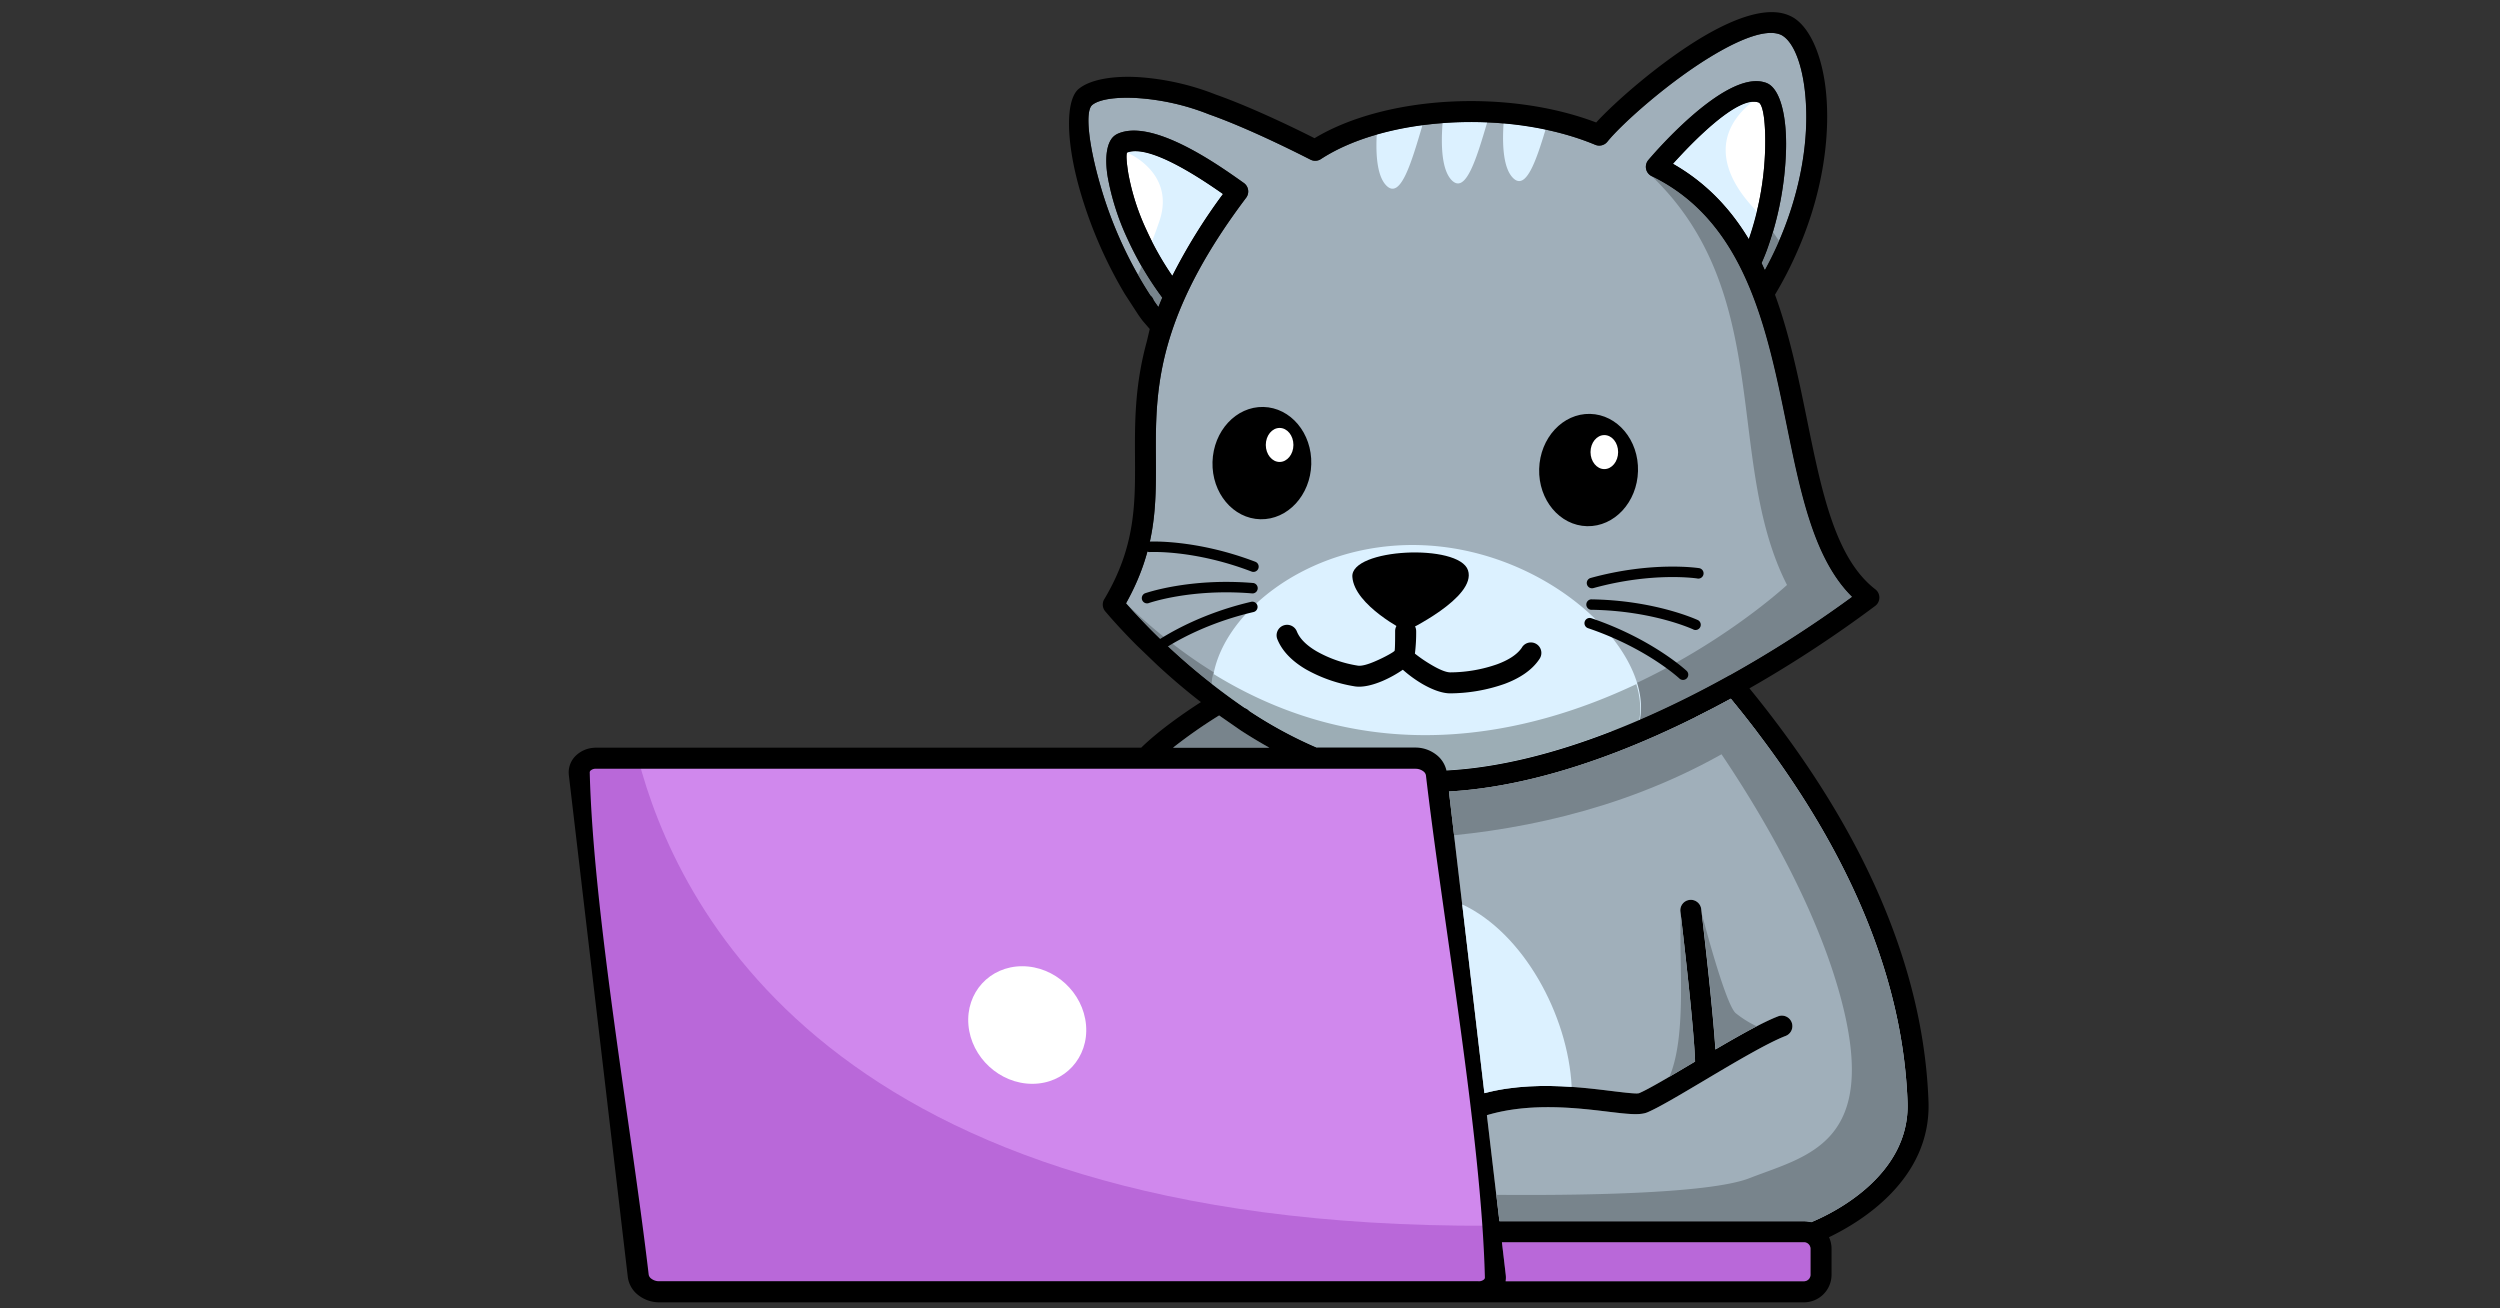 <svg xmlns="http://www.w3.org/2000/svg" viewBox="0 0 1200 628"><rect x="0" y="0" width="1200" height="628" fill="#333333" stroke="none"/><defs><style>.cls-1{fill:#a0afba;}.cls-2{fill:#78848c;}.cls-3{fill:#dcf1ff;}.cls-4{fill:#9cadb5;}.cls-5,.cls-7{fill:#fff;}.cls-6,.cls-7,.cls-8,.cls-9{fill-rule:evenodd;}.cls-8{fill:#d088ed;}.cls-10,.cls-9{fill:#b968d9;}</style></defs><g id="Layer_1" data-name="Layer 1"><path class="cls-1" d="M848.35,119.64q-1.27,3.44-2.71,6.62c.53,1.1,1,2.21,1.54,3.33q3.17-5.81,5.77-11.57c11-24.43,14.81-48.13,14-66.81-.74-17.66-5.29-30.33-11.32-34.09a5.56,5.56,0,0,0-.75-.41c-6.72-3-18.9,1.74-31.92,9.42-21.66,12.79-44.45,33.35-51.26,41.72a5,5,0,0,1-6,1.63C745.32,61,720.3,57.56,696.39,58.84s-46.64,7.26-62.33,17.5a5,5,0,0,1-5.07.26c-.08,0-27.34-14.2-48.61-21.69l-.2-.08a113.13,113.13,0,0,0-34.11-7.75c-10.16-.61-18.17.52-21.64,3.18l-.18.15c-3.44,2.89-1.84,18.53,3.84,38.29a198.22,198.22,0,0,0,24.15,53.14,5,5,0,0,1,1.57,2.32c.73,1.06,1.47,2.11,2.22,3.14.58-1.46,1.18-2.93,1.82-4.43a156.29,156.29,0,0,1-16.6-28.12,120.67,120.67,0,0,1-9.57-29.93c-1.55-9.63-.34-16.86,3.26-19.66v0a7.79,7.79,0,0,1,1.51-.93h0c16.43-7.46,47.42,14.33,58.46,22.09l2.24,1.59a5,5,0,0,1,1,7c-19.21,25.51-29.93,46.59-35.91,64.91l-.13.4c-7.48,23.15-7.38,41.87-7.28,59.51.12,22.74.23,43.78-14.35,69.87a310.34,310.34,0,0,0,57,50.27,5.08,5.08,0,0,1,2.1,1.4c13.88,9.13,29.42,17.34,45.91,22.61h34c4.42,0,8.44,2.66,9.65,6.15,27.07-.58,56.13-7.94,84.69-19.07,12.48-4.87,24.85-10.45,36.91-16.5l.21-.11A561.91,561.91,0,0,0,889,286.49c-18.27-18.06-24.64-49.22-31.47-82.68-9.47-46.38-19.9-97.43-64.59-119.18a5.4,5.4,0,0,1-1.13-.72,5,5,0,0,1-.59-7.1c.11-.13,36.32-43.44,55.9-37.25a5.18,5.18,0,0,1,.56.17c.24.09.49.2.77.33,6.11,3,9.23,15.67,8.85,31.67a154.37,154.37,0,0,1-9,47.91Z"/><path class="cls-2" d="M546.23,132c1.9,3.34,3.9,6.62,6,9.81a5,5,0,0,1,1.57,2.32c.73,1.06,1.47,2.11,2.22,3.14.58-1.46,1.18-2.93,1.82-4.43a152.52,152.52,0,0,1-9.83-15c-.6,1.39-1.19,2.77-1.79,4.13Z"/><path class="cls-2" d="M848.35,119.64q-1.27,3.44-2.71,6.62c.53,1.1,1,2.21,1.54,3.33q3.17-5.81,5.77-11.57c.35-.78.69-1.56,1-2.34-.89-1.37-1.86-2.79-2.9-4.24-.82,2.79-1.73,5.53-2.73,8.2Zm-307.84,170a310.34,310.34,0,0,0,57,50.27,5.08,5.08,0,0,1,2.1,1.4c13.88,9.13,29.42,17.34,45.91,22.61h34c4.42,0,8.44,2.66,9.65,6.15,27.07-.58,56.13-7.94,84.69-19.07,12.48-4.87,24.85-10.45,36.91-16.5l.21-.11A561.91,561.91,0,0,0,889,286.49c-18.27-18.06-24.64-49.22-31.47-82.68-9.47-46.38-19.9-97.43-64.59-119.18,59,56.82,34.65,136.8,64.82,196.15,0,0-166,154.69-317.28,8.89Z"/><path class="cls-3" d="M741.88,62.2a164.49,164.49,0,0,0-20.16-3c-.74,11.09,0,21.86,4.66,26.35,6.06,5.84,10.87-8,15.5-23.4Zm-28-3.46c-5.83-.24-11.67-.21-17.45.1-1.33.07-2.65.16-4,.26-.87,11.52-.26,22.92,4.57,27.58,6.66,6.4,11.79-10.83,16.85-27.94Zm-31.05,1.35a152.08,152.08,0,0,0-22,4.51c-.54,10.46.35,20.36,4.76,24.61,6.81,6.56,12-11.63,17.2-29.12Z"/><path class="cls-3" d="M581.85,328.57c4.9,3.84,10.13,7.67,15.63,11.37a5.08,5.08,0,0,1,2.1,1.4c13.88,9.13,29.42,17.34,45.91,22.61h34c4.42,0,8.44,2.66,9.65,6.15,27.07-.58,56.13-7.94,84.69-19.07,4.45-1.74,8.9-3.57,13.31-5.47a31.66,31.66,0,0,0,.5-7.68c-1.7-33.2-49.84-74.83-106.67-76.24-54.45-1.34-97.11,34.72-99.11,66.93Z"/><path class="cls-4" d="M581.85,328.57l.21.16,0,0,.23.18.23.18.24.18.23.18,0,0,.44.34.23.18.24.18.23.18.24.18.09.07.14.11.47.36.24.18.24.18.15.12.09.06.23.18.24.18.24.17.24.18.22.17h0l.24.18.24.18.24.18.24.18,0,0,.4.29.05,0,.24.18.24.18.25.18.24.18.11.08.14.1,1,.71.17.12.08.05.24.18.5.36.25.17.24.17h0l.25.18.24.17.51.36.25.17.05,0,.2.14.25.18.76.52.12.09.13.09,2.56,1.74a5.08,5.08,0,0,1,2.1,1.4c13.88,9.13,29.42,17.34,45.91,22.61h34c4.42,0,8.44,2.66,9.65,6.15,27.07-.58,56.13-7.94,84.69-19.07L774,351l.21-.09.17-.06,0,0,.21-.08.2-.08.13-.05.08,0,.21-.09.21-.08.08,0,.13,0,.21-.08.21-.09h0l.16-.07.21-.08.21-.08h0l.21-.08.21-.08.17-.07h0l.21-.09.2-.08.13,0,.08,0,.21-.08.21-.09.08,0,.34-.13.2-.09.05,0,.16-.06.21-.09.21-.08h0l.21-.09.2-.08.17-.07,0,0,.21-.08.21-.09.13,0,.08,0,.41-.18.09,0,.12-.05.21-.09.21-.09h0l.16-.07.21-.09.63-.26.17-.07,0,0,.42-.17.13-.06.08,0,.41-.17.09,0,.12-.05.21-.09.2-.09,0,0,.16-.07.21-.08.2-.09h0l.2-.08.21-.09.17-.07,0,0,.41-.18.13-.05.29-.12.2-.09a31.66,31.66,0,0,0,.5-7.68,41,41,0,0,0-1.86-10.12c-52.58,24.86-127.6,41.61-203.12-5a40.88,40.88,0,0,0-.8,5.85Z"/><path class="cls-5" d="M562.72,132.34A273.13,273.13,0,0,1,587,93.13c-11-7.71-35.34-24-46-19.88-.51.83-.3,4.45.59,10a111,111,0,0,0,8.79,27.32,145.78,145.78,0,0,0,12.31,21.77Z"/><path class="cls-3" d="M562.72,132.34A273.13,273.13,0,0,1,587,93.13c-11-7.71-35.34-24-46-19.88,0,0,23.33,9.49,15.56,32.74-1.12,3.33-2.34,6.65-3.61,9.92a144.55,144.55,0,0,0,9.74,16.43Z"/><path class="cls-5" d="M839.44,114.71a144.85,144.85,0,0,0,7.83-43.21c.29-12.06-.79-21.06-3.11-22.33l-.1,0c-10-3.41-31.85,19.3-41,29.45,16,9.12,27.63,21.64,36.36,36.13Z"/><path class="cls-3" d="M839.44,114.71a125.63,125.63,0,0,0,3.86-13.12c-.64-.74-1.3-1.48-2-2.23-16.12-17.61-18.39-36-.09-50.55-10.84.73-29.8,20.49-38.15,29.77,16,9.12,27.63,21.64,36.36,36.13Z"/><path class="cls-6" d="M674.78,303s-24.7-12.37-25.65-26.1,51.21-16.19,55.51-3.16S674.78,303,674.78,303Z"/><path class="cls-6" d="M606.41,195.34c13.11.3,23.41,12.6,23,27.48S618.09,249.53,605,249.24s-23.41-12.6-23-27.48,11.34-26.71,24.44-26.42Z"/><path class="cls-6" d="M763.24,198.67c13.1.3,23.41,12.6,23,27.48s-11.33,26.71-24.44,26.42-23.41-12.6-23-27.48,11.34-26.71,24.44-26.42Z"/><path class="cls-6" d="M806.14,325.7a2.52,2.52,0,1,0,3.42-3.71s-16.39-15.32-45.69-25.24a2.52,2.52,0,0,0-1.61,4.78c28.27,9.58,43.83,24.13,43.88,24.17Zm6.68-23.52a2.51,2.51,0,0,0,2.07-4.58c-.06,0-20.31-9.51-51.22-9.91a2.52,2.52,0,0,0-.07,5c29.85.39,49.16,9.44,49.22,9.46Zm2-24.47a2.51,2.51,0,1,0,.74-5c-.06,0-22.16-3.5-52,4.7a2.52,2.52,0,1,0,1.33,4.86c28.79-7.92,49.84-4.59,49.9-4.59ZM555.63,313.58a2.52,2.52,0,0,1-3-4s17.8-13.67,47.91-20.71a2.52,2.52,0,1,1,1.15,4.91c-29.07,6.8-46,19.78-46,19.82Zm-4.37-24.05a2.52,2.52,0,0,1-1.63-4.76c.07,0,21.14-7.51,52-4.92a2.52,2.52,0,0,1-.42,5c-29.75-2.5-49.84,4.64-49.9,4.66Zm.36-24.55a2.52,2.52,0,0,1-.24-5c.06,0,22.39-1.34,51.26,9.7a2.52,2.52,0,0,1-1.78,4.71C573,263.7,551.69,265,551.62,265Z"/><path class="cls-7" d="M614.21,205.41c3.66,0,6.63,3.65,6.63,8.16s-3,8.17-6.63,8.17-6.63-3.66-6.63-8.17,3-8.16,6.63-8.16Z"/><path class="cls-7" d="M770.07,208.84c3.66,0,6.63,3.65,6.63,8.16s-3,8.17-6.63,8.17-6.62-3.66-6.62-8.17,3-8.16,6.62-8.16Z"/><path class="cls-8" d="M286.26,364H679.48c5,0,9.48,3.4,10,7.56l28.31,241c.49,4.16-3.2,7.57-8.19,7.57H316.34c-5,0-9.48-3.41-10-7.57l-28.31-241c-.49-4.16,3.2-7.56,8.2-7.56Z"/><path class="cls-9" d="M286.26,364h20c18.05,68.93,90.29,225.68,408.62,224.35l2.84,24.2c.49,4.16-3.2,7.57-8.19,7.57H316.34c-5,0-9.48-3.41-10-7.57l-28.31-241c-.49-4.16,3.2-7.56,8.2-7.56Z"/><path d="M719.74,586.18H865.92a13.13,13.13,0,0,1,3.46.46c8.63-3.54,47.54-21.52,46.24-57.56-.78-21.63-4.89-49.54-17.63-82.62-12.46-32.38-33.21-69.73-67.21-111.07q-3.91,2.13-7.89,4.22l-10.17,5.18c-11.53,5.71-23.33,11-35.23,15.63-27.42,10.69-55.41,18-82,19.5l17,144.8c21.86-5.77,45.11-3,60.64-1.09,7.28.88,12.6,1.52,13.66,1.08,4.54-1.92,14.54-7.86,25.6-14.44l1.23-.73c-.55-16.45-5.56-59.38-6.84-70.33l-.19-1.68a5,5,0,0,1,10-1.15l.19,1.68c1.16,10,5.38,46.13,6.6,65.69,11.55-6.77,22.91-13.16,30.12-15.92a5,5,0,1,1,3.59,9.43c-8.74,3.35-25.08,13.06-39.59,21.69-11.3,6.71-21.51,12.79-26.83,15-3.57,1.5-10,.73-18.74-.33-14.86-1.8-37.52-4.53-58.22,1.67l6,50.86ZM828.79,325a4.93,4.93,0,0,1,1.53-.85A571.64,571.64,0,0,0,889,286.49c-18.27-18.06-24.64-49.22-31.47-82.68-9.47-46.38-19.9-97.43-64.59-119.18a5.4,5.4,0,0,1-1.13-.72,5,5,0,0,1-.59-7.1c.11-.13,36.32-43.44,55.9-37.25a5.18,5.18,0,0,1,.56.17c.24.09.49.2.77.33,6.11,3,9.23,15.67,8.85,31.67a154.37,154.37,0,0,1-9,47.91q-1.27,3.44-2.71,6.62c.53,1.1,1,2.21,1.54,3.33q3.17-5.81,5.77-11.57c11-24.43,14.81-48.13,14-66.81-.74-17.66-5.29-30.33-11.32-34.09a5.56,5.56,0,0,0-.75-.41c-6.72-3-18.9,1.74-31.92,9.42-21.66,12.79-44.45,33.35-51.26,41.72a5,5,0,0,1-6,1.63C745.32,61,720.3,57.56,696.39,58.84s-46.64,7.26-62.33,17.5a5,5,0,0,1-5.07.26c-.08,0-27.34-14.2-48.61-21.69l-.2-.08a113.13,113.13,0,0,0-34.11-7.75c-10.16-.61-18.17.52-21.64,3.18l-.18.15c-3.44,2.89-1.84,18.53,3.84,38.29a198.22,198.22,0,0,0,24.15,53.14,5,5,0,0,1,1.57,2.32c.73,1.06,1.47,2.11,2.22,3.14.58-1.46,1.18-2.93,1.82-4.43a156.29,156.29,0,0,1-16.6-28.12,120.67,120.67,0,0,1-9.57-29.93c-1.55-9.63-.34-16.86,3.26-19.66v0a7.79,7.79,0,0,1,1.51-.93h0c16.43-7.46,47.42,14.33,58.46,22.09l2.24,1.59a5,5,0,0,1,1,7c-19.21,25.51-29.93,46.59-35.91,64.91l-.13.4c-7.48,23.15-7.38,41.87-7.28,59.51.12,22.74.23,43.78-14.35,69.87a310.34,310.34,0,0,0,57,50.27,5.08,5.08,0,0,1,2.1,1.4,205.74,205.74,0,0,0,32.35,17.56h47.55a16.25,16.25,0,0,1,9.71,3.26,13.26,13.26,0,0,1,5.1,7.75c25.59-1.34,52.78-8.45,79.53-18.88,12.48-4.87,24.85-10.45,36.91-16.5l.21-.11q9.06-4.55,17.85-9.42Zm10.94,5.4c34,41.66,55,79.51,67.65,112.47,13.22,34.33,17.48,63.35,18.3,85.86,1.35,37.54-32.88,58-47.76,65.13a13.17,13.17,0,0,1,1.22,5.54v12.49a13.26,13.26,0,0,1-13.22,13.23H316.34a16.26,16.26,0,0,1-9.71-3.27,13.06,13.06,0,0,1-5.27-8.77l-28.31-241a12.77,12.77,0,0,1-.08-1.33,11.2,11.2,0,0,1,3.53-8.13,13.67,13.67,0,0,1,7.94-3.63,16.58,16.58,0,0,1,1.82-.11H547.78c9-8.79,21.82-17.47,28.66-21.88-7.78-6-14.79-12.08-20.84-17.67l-10-9.59c-9.57-9.59-15-16.24-15.09-16.3a5,5,0,0,1-.35-6C545,262.43,544.92,242,544.8,219.84c-.1-16.83-.19-34.6,5.66-55.91l1.42-6-3.45-4c-.75-1-1.48-2-2.2-3.07l-6.34-9.77a212.09,212.09,0,0,1-21.51-49.65c-6.74-23.47-7.05-43.38-.6-48.78l0,0,.37-.28c5.43-4.2,15.95-6.1,28.48-5.35a123.47,123.47,0,0,1,37,8.38c18,6.35,40,17.19,47.35,20.93,17-10.26,40.4-16.24,64.84-17.55,24-1.28,49.19,1.94,70.35,10,9.22-10.06,31-29.2,51.62-41.37C833.43,8.25,848.79,2.88,859,7.52a16.46,16.46,0,0,1,1.94,1c8.71,5.43,15.17,21.19,16,42.25.84,20-3.15,45.38-14.89,71.35A181,181,0,0,1,852,141.45c7.06,19.33,11.34,40.26,15.44,60.35,7,34.4,13.53,66.23,32.69,81.05a5,5,0,0,1,.91,7.06,5.43,5.43,0,0,1-1.16,1.09,585.24,585.24,0,0,1-60.13,39.4Zm-254.55,13a240.45,240.45,0,0,0-22.12,15.47h46.23c-4.75-2.64-9.35-5.42-13.78-8.3l-10.33-7.17ZM839.44,114.71a144.85,144.85,0,0,0,7.83-43.21c.29-12.06-.79-21.06-3.11-22.33l-.1,0c-10-3.41-31.85,19.3-41,29.45,16,9.12,27.63,21.64,36.36,36.13ZM562.72,132.34A273.13,273.13,0,0,1,587,93.13c-11-7.71-35.34-24-46-19.88-.51.83-.3,4.45.59,10a111,111,0,0,0,8.79,27.32,145.78,145.78,0,0,0,12.31,21.77ZM730.58,310.69a5,5,0,0,1,8.48,5.44c-3.72,5.76-10.07,9.63-16.95,12.17a80,80,0,0,1-26.25,4.51c-4.12-.08-8.9-2.06-13.23-4.57a59.38,59.38,0,0,1-9.27-6.77,57.53,57.53,0,0,1-9.6,5.33c-4.45,1.9-9.27,3.21-13.18,2.7a70.42,70.42,0,0,1-23.69-8.19c-6-3.51-11.26-8.26-13.76-14.49a5,5,0,1,1,9.35-3.75c1.55,3.88,5.23,7.06,9.5,9.56a58.7,58.7,0,0,0,19.87,6.89c1.88.25,4.91-.68,8-2,5-2.12,9.25-4.61,9.55-5.14s.26-9.4.26-9.43a5.05,5.05,0,0,1,10.1,0,81.52,81.52,0,0,1-.6,10.79,68.2,68.2,0,0,0,8.55,5.77c3.08,1.78,6.22,3.19,8.38,3.23a69.15,69.15,0,0,0,22.58-3.91c5.05-1.87,9.59-4.51,11.94-8.15ZM722.71,615H865.92a3.15,3.15,0,0,0,2.2-.92,3.11,3.11,0,0,0,.92-2.21V599.4a3.14,3.14,0,0,0-3.12-3.12h-145l1.84,15.63a12.93,12.93,0,0,1,.08,1.33,11.56,11.56,0,0,1-.14,1.78ZM679.48,369H286.26a6.06,6.06,0,0,0-.67,0,3.66,3.66,0,0,0-2.11.87,1.23,1.23,0,0,0-.41.87c1.69,67.85,20,170.12,28.31,241.16a3.08,3.08,0,0,0,1.32,1.91,6,6,0,0,0,3.64,1.18H709.57a4.3,4.3,0,0,0,.67,0,3.6,3.6,0,0,0,2.1-.87,1.23,1.23,0,0,0,.41-.87c-1.68-67.82-20-170.14-28.31-241.16a3.11,3.11,0,0,0-1.32-1.91,6.11,6.11,0,0,0-3.64-1.17Z"/><path class="cls-10" d="M722.71,615H865.92a3.15,3.15,0,0,0,2.2-.92,3.11,3.11,0,0,0,.92-2.21V599.4a3.14,3.14,0,0,0-3.12-3.12h-145l1.84,15.63a12.93,12.93,0,0,1,.08,1.33,11.56,11.56,0,0,1-.14,1.78Z"/><path class="cls-2" d="M585.18,343.43a240.45,240.45,0,0,0-22.12,15.47h46.23c-4.75-2.64-9.35-5.42-13.78-8.3l-10.33-7.17Z"/><path class="cls-1" d="M719.74,586.18H865.92a13.13,13.13,0,0,1,3.46.46c8.63-3.54,47.54-21.52,46.24-57.56-.78-21.63-4.89-49.54-17.63-82.62-12.46-32.38-33.21-69.73-67.21-111.07q-3.91,2.13-7.89,4.22l-10.17,5.18c-11.53,5.71-23.33,11-35.23,15.63-27.42,10.69-55.41,18-82,19.5l17,144.8c21.86-5.77,45.11-3,60.64-1.09,7.28.88,12.6,1.52,13.66,1.08,4.54-1.92,14.54-7.86,25.6-14.44l1.23-.73c-.55-16.45-5.56-59.38-6.84-70.33l-.19-1.68a5,5,0,0,1,10-1.15l.19,1.68c1.16,10,5.38,46.13,6.6,65.69,11.55-6.77,22.91-13.16,30.12-15.92a5,5,0,1,1,3.59,9.43c-8.74,3.35-25.08,13.06-39.59,21.69-11.3,6.71-21.51,12.79-26.83,15-3.57,1.5-10,.73-18.74-.33-14.86-1.8-37.52-4.53-58.22,1.67l6,50.86Z"/><path class="cls-2" d="M719.74,586.18H865.92a13.13,13.13,0,0,1,3.46.46c8.63-3.54,47.54-21.52,46.24-57.56-.78-21.63-4.89-49.54-17.63-82.62-12.46-32.38-33.21-69.73-67.21-111.07q-3.91,2.13-7.89,4.22l-9.09,4.63c15.15,20.6,54,77.11,69.49,133.71,19.41,71-15.62,76.69-43.54,87.57-19.9,7.76-85.44,8.31-121.49,8l1.48,12.68Zm81.6-69.35c3.44-2,7.2-4.25,11.09-6.56l1.23-.73c-.55-16.45-5.56-59.38-6.84-70.33-1.17,20.7,3.15,57.35-5.48,77.62Zm15.6-78c1.28,11,5.31,45.81,6.5,64.87,6.94-4.07,13.82-8,19.76-11.09a50.37,50.37,0,0,1-10.08-6.31c-5.09-4.5-16.18-47.47-16.18-47.47Z"/><path class="cls-2" d="M843.56,351.54q-6.06-8-12.78-16.15-3.91,2.13-7.89,4.22l-10.17,5.18c-11.53,5.71-23.33,11-35.23,15.63-27.42,10.69-55.41,18-82,19.5l2.46,21c45.51-4.6,97.88-17.84,145.58-49.35Z"/><path class="cls-3" d="M701.88,434.13l10.65,90.59c14.2-3.75,29-3.88,41.88-3-1.74-34.68-23.33-74-52.53-87.6Z"/><path class="cls-7" d="M490.66,463.79c15.59,0,29.3,12.63,30.64,28.22s-10.22,28.22-25.81,28.22-29.3-12.64-30.64-28.22,10.22-28.22,25.81-28.22Z"/></g></svg>
